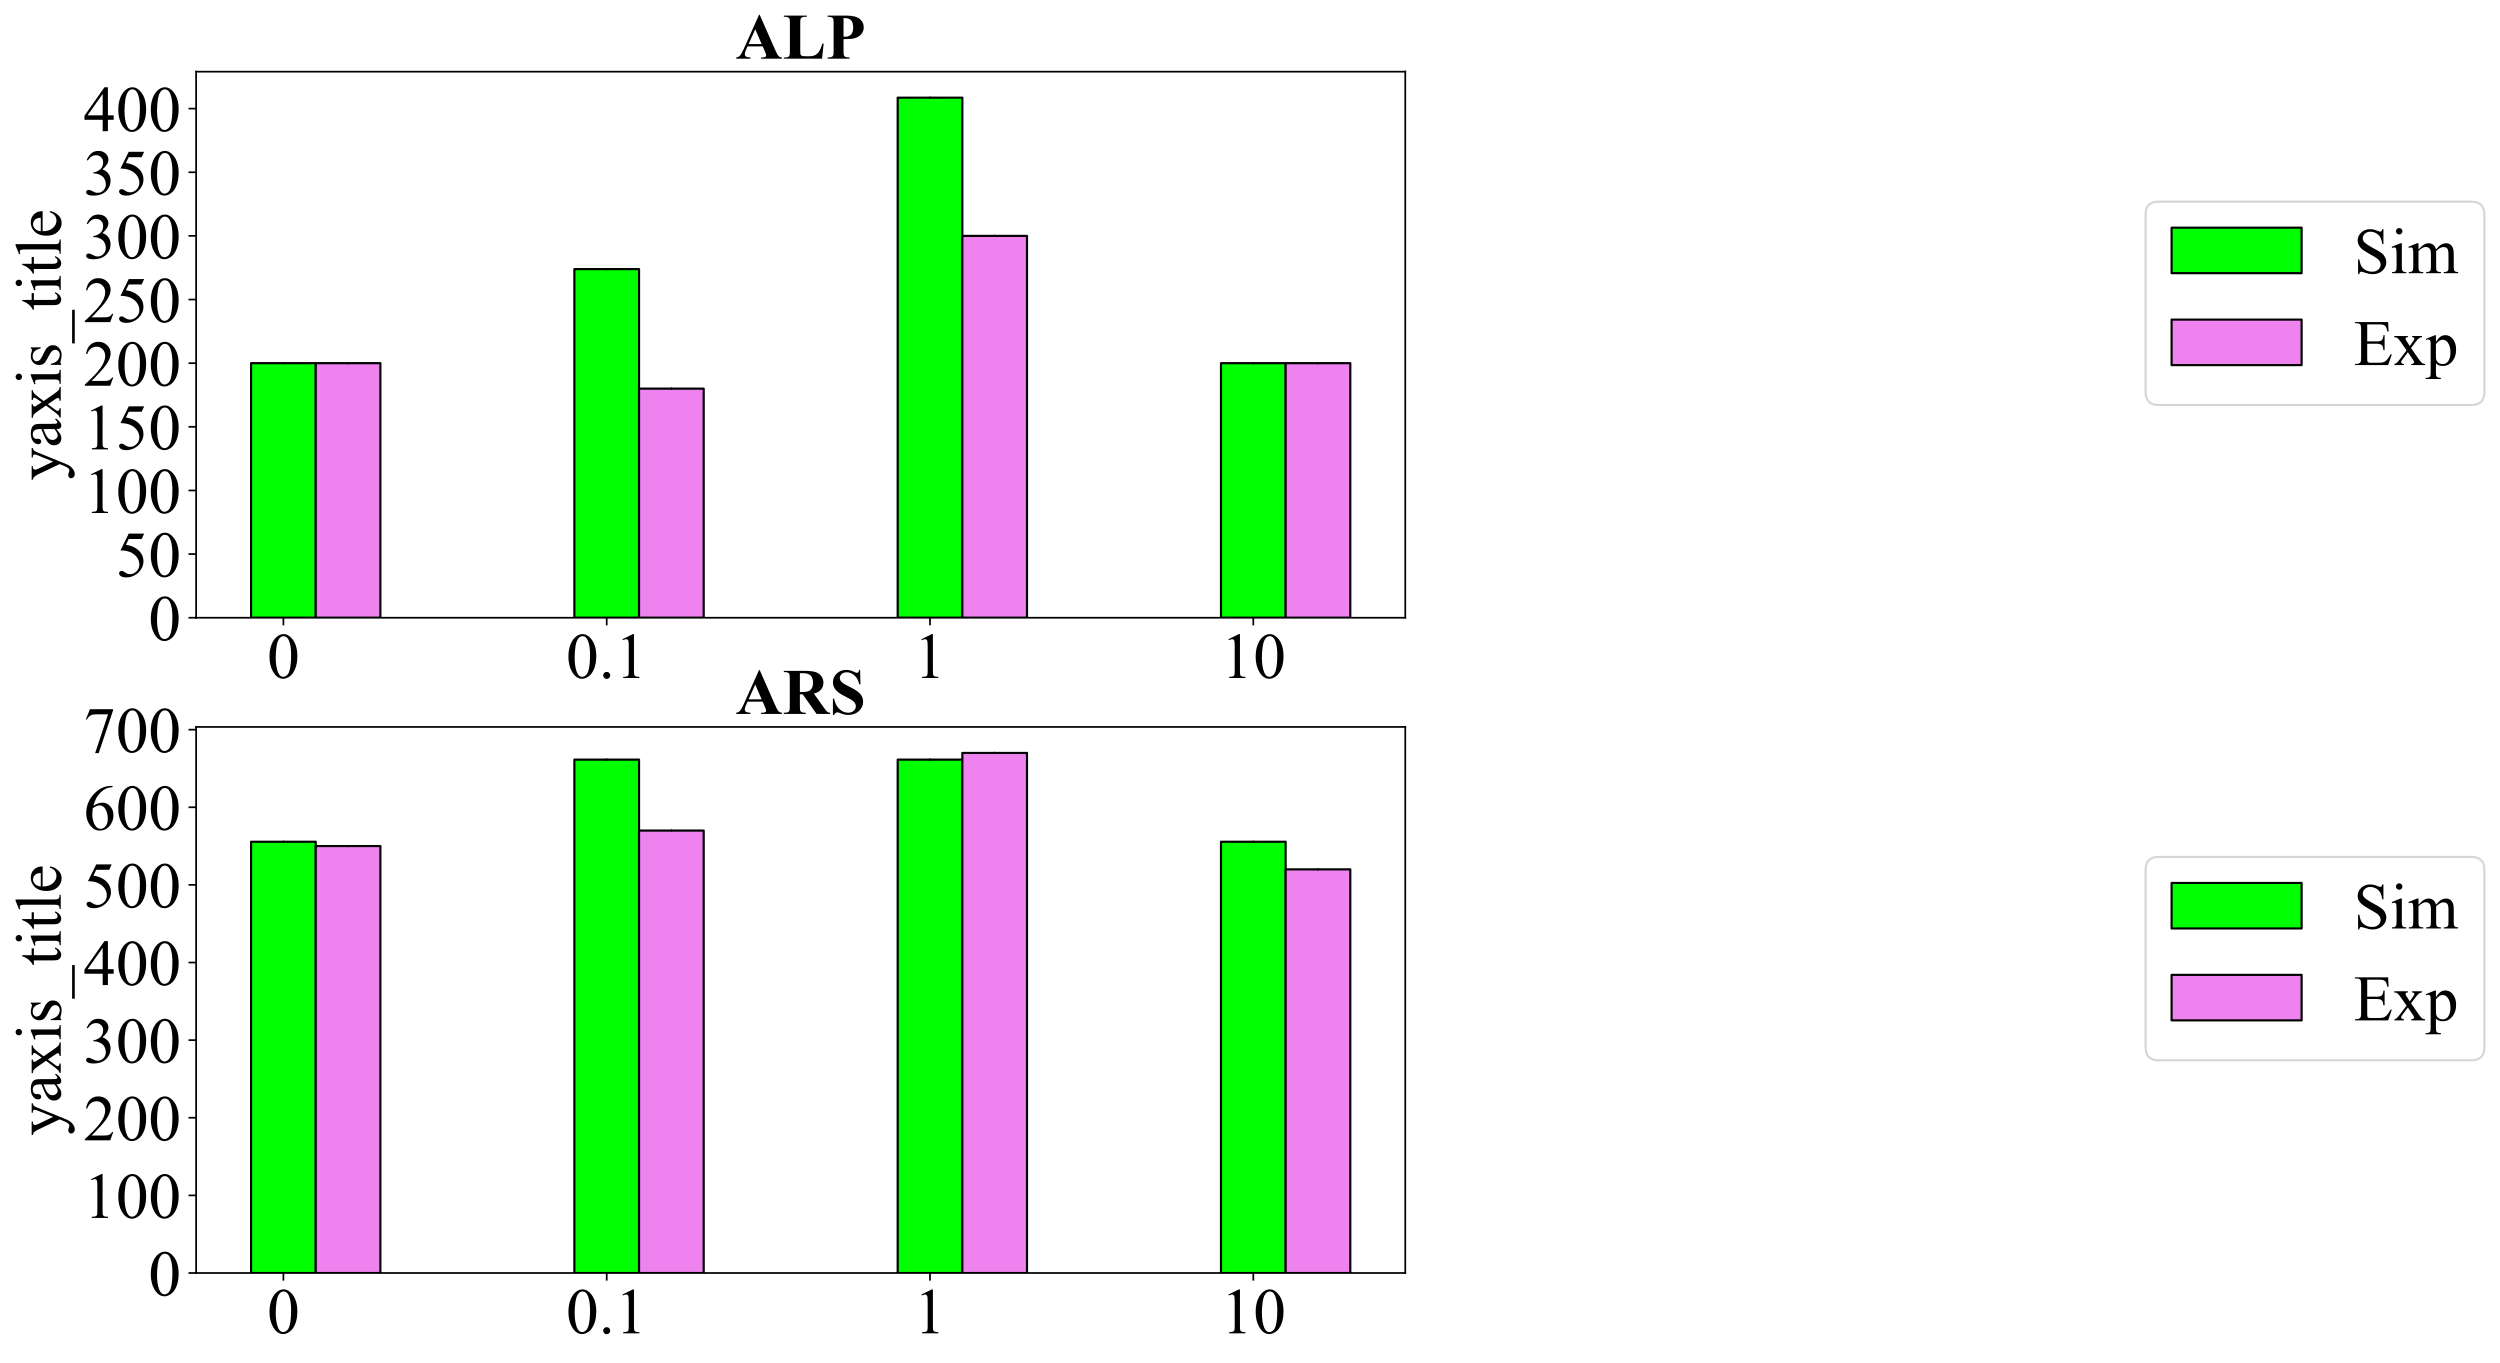 <?xml version="1.0" encoding="utf-8" standalone="no"?>
<!DOCTYPE svg PUBLIC "-//W3C//DTD SVG 1.1//EN"
  "http://www.w3.org/Graphics/SVG/1.1/DTD/svg11.dtd">
<!-- Created with matplotlib (http://matplotlib.org/) -->
<svg height="628.914pt" version="1.1" viewBox="0 0 1153.705 628.914" width="1153.705pt" xmlns="http://www.w3.org/2000/svg" xmlns:xlink="http://www.w3.org/1999/xlink">
 <defs>
  <style type="text/css">
*{stroke-linecap:butt;stroke-linejoin:round;}
  </style>
 </defs>
 <g id="figure_1">
  <g id="patch_1">
   <path d="M 0 628.914 
L 1153.705 628.914 
L 1153.705 0 
L 0 0 
z
" style="fill:#ffffff;"/>
  </g>
  <g id="axes_1">
   <g id="patch_2">
    <path d="M 90.505 285.066 
L 648.505 285.066 
L 648.505 33.066 
L 90.505 33.066 
z
" style="fill:#ffffff;"/>
   </g>
   <g id="patch_3">
    <path clip-path="url(#p8a6f1d16eb)" d="M 115.868 285.066 
L 145.708 285.066 
L 145.708 167.592 
L 115.868 167.592 
z
" style="fill:#00ff00;stroke:#000000;stroke-linejoin:miter;"/>
   </g>
   <g id="patch_4">
    <path clip-path="url(#p8a6f1d16eb)" d="M 265.066 285.066 
L 294.906 285.066 
L 294.906 124.19 
L 265.066 124.19 
z
" style="fill:#00ff00;stroke:#000000;stroke-linejoin:miter;"/>
   </g>
   <g id="patch_5">
    <path clip-path="url(#p8a6f1d16eb)" d="M 414.264 285.066 
L 444.104 285.066 
L 444.104 45.066 
L 414.264 45.066 
z
" style="fill:#00ff00;stroke:#000000;stroke-linejoin:miter;"/>
   </g>
   <g id="patch_6">
    <path clip-path="url(#p8a6f1d16eb)" d="M 563.462 285.066 
L 593.301 285.066 
L 593.301 167.592 
L 563.462 167.592 
z
" style="fill:#00ff00;stroke:#000000;stroke-linejoin:miter;"/>
   </g>
   <g id="patch_7">
    <path clip-path="url(#p8a6f1d16eb)" d="M 145.708 285.066 
L 175.547 285.066 
L 175.547 167.596 
L 145.708 167.596 
z
" style="fill:#ee82ee;stroke:#000000;stroke-linejoin:miter;"/>
   </g>
   <g id="patch_8">
    <path clip-path="url(#p8a6f1d16eb)" d="M 294.906 285.066 
L 324.745 285.066 
L 324.745 179.343 
L 294.906 179.343 
z
" style="fill:#ee82ee;stroke:#000000;stroke-linejoin:miter;"/>
   </g>
   <g id="patch_9">
    <path clip-path="url(#p8a6f1d16eb)" d="M 444.104 285.066 
L 473.943 285.066 
L 473.943 108.862 
L 444.104 108.862 
z
" style="fill:#ee82ee;stroke:#000000;stroke-linejoin:miter;"/>
   </g>
   <g id="patch_10">
    <path clip-path="url(#p8a6f1d16eb)" d="M 593.301 285.066 
L 623.141 285.066 
L 623.141 167.596 
L 593.301 167.596 
z
" style="fill:#ee82ee;stroke:#000000;stroke-linejoin:miter;"/>
   </g>
   <g id="matplotlib.axis_1">
    <g id="xtick_1">
     <g id="line2d_1">
      <defs>
       <path d="M 0 0 
L 0 3.5 
" id="mf0ede9052f" style="stroke:#000000;stroke-width:0.8;"/>
      </defs>
      <g>
       <use style="stroke:#000000;stroke-width:0.8;" x="130.788" xlink:href="#mf0ede9052f" y="285.066"/>
      </g>
     </g>
     <g id="text_1">
      <!-- 0 -->
      <defs>
       <path d="M 3.609 32.719 
Q 3.609 44.047 7.031 52.219 
Q 10.453 60.406 16.109 64.406 
Q 20.516 67.578 25.203 67.578 
Q 32.812 67.578 38.875 59.812 
Q 46.438 50.203 46.438 33.734 
Q 46.438 22.219 43.109 14.156 
Q 39.797 6.109 34.641 2.469 
Q 29.5 -1.172 24.703 -1.172 
Q 15.234 -1.172 8.938 10.016 
Q 3.609 19.438 3.609 32.719 
z
M 13.188 31.5 
Q 13.188 17.828 16.547 9.188 
Q 19.344 1.906 24.859 1.906 
Q 27.484 1.906 30.312 4.266 
Q 33.156 6.641 34.625 12.203 
Q 36.859 20.609 36.859 35.891 
Q 36.859 47.219 34.516 54.781 
Q 32.766 60.406 29.984 62.75 
Q 27.984 64.359 25.141 64.359 
Q 21.828 64.359 19.234 61.375 
Q 15.719 57.328 14.453 48.625 
Q 13.188 39.938 13.188 31.5 
z
" id="TimesNewRomanPSMT-30"/>
      </defs>
      <g transform="translate(123.288 312.897)scale(0.3 -0.3)">
       <use xlink:href="#TimesNewRomanPSMT-30"/>
      </g>
     </g>
    </g>
    <g id="xtick_2">
     <g id="line2d_2">
      <g>
       <use style="stroke:#000000;stroke-width:0.8;" x="279.986" xlink:href="#mf0ede9052f" y="285.066"/>
      </g>
     </g>
     <g id="text_2">
      <!-- 0.1 -->
      <defs>
       <path d="M 12.5 9.469 
Q 14.797 9.469 16.359 7.875 
Q 17.922 6.297 17.922 4.047 
Q 17.922 1.812 16.328 0.219 
Q 14.75 -1.375 12.5 -1.375 
Q 10.25 -1.375 8.656 0.219 
Q 7.078 1.812 7.078 4.047 
Q 7.078 6.344 8.656 7.906 
Q 10.25 9.469 12.5 9.469 
z
" id="TimesNewRomanPSMT-2e"/>
       <path d="M 11.719 59.719 
L 27.828 67.578 
L 29.438 67.578 
L 29.438 11.672 
Q 29.438 6.109 29.906 4.734 
Q 30.375 3.375 31.828 2.641 
Q 33.297 1.906 37.797 1.812 
L 37.797 0 
L 12.891 0 
L 12.891 1.812 
Q 17.578 1.906 18.938 2.609 
Q 20.312 3.328 20.844 4.516 
Q 21.391 5.719 21.391 11.672 
L 21.391 47.406 
Q 21.391 54.641 20.906 56.688 
Q 20.562 58.25 19.656 58.984 
Q 18.75 59.719 17.484 59.719 
Q 15.672 59.719 12.453 58.203 
z
" id="TimesNewRomanPSMT-31"/>
      </defs>
      <g transform="translate(261.236 312.897)scale(0.3 -0.3)">
       <use xlink:href="#TimesNewRomanPSMT-30"/>
       <use x="50" xlink:href="#TimesNewRomanPSMT-2e"/>
       <use x="75" xlink:href="#TimesNewRomanPSMT-31"/>
      </g>
     </g>
    </g>
    <g id="xtick_3">
     <g id="line2d_3">
      <g>
       <use style="stroke:#000000;stroke-width:0.8;" x="429.184" xlink:href="#mf0ede9052f" y="285.066"/>
      </g>
     </g>
     <g id="text_3">
      <!-- 1 -->
      <g transform="translate(421.684 312.897)scale(0.3 -0.3)">
       <use xlink:href="#TimesNewRomanPSMT-31"/>
      </g>
     </g>
    </g>
    <g id="xtick_4">
     <g id="line2d_4">
      <g>
       <use style="stroke:#000000;stroke-width:0.8;" x="578.382" xlink:href="#mf0ede9052f" y="285.066"/>
      </g>
     </g>
     <g id="text_4">
      <!-- 10 -->
      <g transform="translate(563.382 312.897)scale(0.3 -0.3)">
       <use xlink:href="#TimesNewRomanPSMT-31"/>
       <use x="50" xlink:href="#TimesNewRomanPSMT-30"/>
      </g>
     </g>
    </g>
   </g>
   <g id="matplotlib.axis_2">
    <g id="ytick_1">
     <g id="line2d_5">
      <defs>
       <path d="M 0 0 
L -3.5 0 
" id="m9f7b03e351" style="stroke:#000000;stroke-width:0.8;"/>
      </defs>
      <g>
       <use style="stroke:#000000;stroke-width:0.8;" x="90.505" xlink:href="#m9f7b03e351" y="285.066"/>
      </g>
     </g>
     <g id="text_5">
      <!-- 0 -->
      <g transform="translate(68.505 295.481)scale(0.3 -0.3)">
       <use xlink:href="#TimesNewRomanPSMT-30"/>
      </g>
     </g>
    </g>
    <g id="ytick_2">
     <g id="line2d_6">
      <g>
       <use style="stroke:#000000;stroke-width:0.8;" x="90.505" xlink:href="#m9f7b03e351" y="255.698"/>
      </g>
     </g>
     <g id="text_6">
      <!-- 50 -->
      <defs>
       <path d="M 43.406 66.219 
L 39.594 57.906 
L 19.672 57.906 
L 15.328 49.031 
Q 28.266 47.125 35.844 39.406 
Q 42.328 32.766 42.328 23.781 
Q 42.328 18.562 40.203 14.109 
Q 38.094 9.672 34.859 6.547 
Q 31.641 3.422 27.688 1.516 
Q 22.078 -1.172 16.156 -1.172 
Q 10.203 -1.172 7.484 0.844 
Q 4.781 2.875 4.781 5.328 
Q 4.781 6.688 5.906 7.734 
Q 7.031 8.797 8.734 8.797 
Q 10.016 8.797 10.969 8.406 
Q 11.922 8.016 14.203 6.391 
Q 17.875 3.859 21.625 3.859 
Q 27.344 3.859 31.656 8.172 
Q 35.984 12.5 35.984 18.703 
Q 35.984 24.703 32.125 29.906 
Q 28.266 35.109 21.484 37.938 
Q 16.156 40.141 6.984 40.484 
L 19.672 66.219 
z
" id="TimesNewRomanPSMT-35"/>
      </defs>
      <g transform="translate(53.505 266.114)scale(0.3 -0.3)">
       <use xlink:href="#TimesNewRomanPSMT-35"/>
       <use x="50" xlink:href="#TimesNewRomanPSMT-30"/>
      </g>
     </g>
    </g>
    <g id="ytick_3">
     <g id="line2d_7">
      <g>
       <use style="stroke:#000000;stroke-width:0.8;" x="90.505" xlink:href="#m9f7b03e351" y="226.331"/>
      </g>
     </g>
     <g id="text_7">
      <!-- 100 -->
      <g transform="translate(38.505 236.747)scale(0.3 -0.3)">
       <use xlink:href="#TimesNewRomanPSMT-31"/>
       <use x="50" xlink:href="#TimesNewRomanPSMT-30"/>
       <use x="100" xlink:href="#TimesNewRomanPSMT-30"/>
      </g>
     </g>
    </g>
    <g id="ytick_4">
     <g id="line2d_8">
      <g>
       <use style="stroke:#000000;stroke-width:0.8;" x="90.505" xlink:href="#m9f7b03e351" y="196.964"/>
      </g>
     </g>
     <g id="text_8">
      <!-- 150 -->
      <g transform="translate(38.505 207.379)scale(0.3 -0.3)">
       <use xlink:href="#TimesNewRomanPSMT-31"/>
       <use x="50" xlink:href="#TimesNewRomanPSMT-35"/>
       <use x="100" xlink:href="#TimesNewRomanPSMT-30"/>
      </g>
     </g>
    </g>
    <g id="ytick_5">
     <g id="line2d_9">
      <g>
       <use style="stroke:#000000;stroke-width:0.8;" x="90.505" xlink:href="#m9f7b03e351" y="167.596"/>
      </g>
     </g>
     <g id="text_9">
      <!-- 200 -->
      <defs>
       <path d="M 45.844 12.75 
L 41.219 0 
L 2.156 0 
L 2.156 1.812 
Q 19.391 17.531 26.422 27.484 
Q 33.453 37.453 33.453 45.703 
Q 33.453 52 29.594 56.047 
Q 25.734 60.109 20.359 60.109 
Q 15.484 60.109 11.594 57.25 
Q 7.719 54.391 5.859 48.875 
L 4.047 48.875 
Q 5.281 57.906 10.328 62.734 
Q 15.375 67.578 22.953 67.578 
Q 31 67.578 36.391 62.406 
Q 41.797 57.234 41.797 50.203 
Q 41.797 45.172 39.453 40.141 
Q 35.844 32.234 27.734 23.391 
Q 15.578 10.109 12.547 7.375 
L 29.828 7.375 
Q 35.109 7.375 37.234 7.766 
Q 39.359 8.156 41.062 9.344 
Q 42.781 10.547 44.047 12.75 
z
" id="TimesNewRomanPSMT-32"/>
      </defs>
      <g transform="translate(38.505 178.012)scale(0.3 -0.3)">
       <use xlink:href="#TimesNewRomanPSMT-32"/>
       <use x="50" xlink:href="#TimesNewRomanPSMT-30"/>
       <use x="100" xlink:href="#TimesNewRomanPSMT-30"/>
      </g>
     </g>
    </g>
    <g id="ytick_6">
     <g id="line2d_10">
      <g>
       <use style="stroke:#000000;stroke-width:0.8;" x="90.505" xlink:href="#m9f7b03e351" y="138.229"/>
      </g>
     </g>
     <g id="text_10">
      <!-- 250 -->
      <g transform="translate(38.505 148.645)scale(0.3 -0.3)">
       <use xlink:href="#TimesNewRomanPSMT-32"/>
       <use x="50" xlink:href="#TimesNewRomanPSMT-35"/>
       <use x="100" xlink:href="#TimesNewRomanPSMT-30"/>
      </g>
     </g>
    </g>
    <g id="ytick_7">
     <g id="line2d_11">
      <g>
       <use style="stroke:#000000;stroke-width:0.8;" x="90.505" xlink:href="#m9f7b03e351" y="108.862"/>
      </g>
     </g>
     <g id="text_11">
      <!-- 300 -->
      <defs>
       <path d="M 5.078 53.609 
Q 7.906 60.297 12.219 63.938 
Q 16.547 67.578 23 67.578 
Q 30.953 67.578 35.203 62.406 
Q 38.422 58.547 38.422 54.156 
Q 38.422 46.922 29.344 39.203 
Q 35.453 36.812 38.578 32.375 
Q 41.703 27.938 41.703 21.922 
Q 41.703 13.328 36.234 7.031 
Q 29.109 -1.172 15.578 -1.172 
Q 8.891 -1.172 6.469 0.484 
Q 4.047 2.156 4.047 4.047 
Q 4.047 5.469 5.188 6.547 
Q 6.344 7.625 7.953 7.625 
Q 9.188 7.625 10.453 7.234 
Q 11.281 6.984 14.203 5.438 
Q 17.141 3.906 18.266 3.609 
Q 20.062 3.078 22.125 3.078 
Q 27.094 3.078 30.781 6.938 
Q 34.469 10.797 34.469 16.062 
Q 34.469 19.922 32.766 23.578 
Q 31.5 26.312 29.984 27.734 
Q 27.875 29.688 24.219 31.266 
Q 20.562 32.859 16.75 32.859 
L 15.188 32.859 
L 15.188 34.328 
Q 19.047 34.812 22.922 37.109 
Q 26.812 39.406 28.562 42.625 
Q 30.328 45.844 30.328 49.703 
Q 30.328 54.734 27.172 57.828 
Q 24.031 60.938 19.344 60.938 
Q 11.766 60.938 6.688 52.828 
z
" id="TimesNewRomanPSMT-33"/>
      </defs>
      <g transform="translate(38.505 119.277)scale(0.3 -0.3)">
       <use xlink:href="#TimesNewRomanPSMT-33"/>
       <use x="50" xlink:href="#TimesNewRomanPSMT-30"/>
       <use x="100" xlink:href="#TimesNewRomanPSMT-30"/>
      </g>
     </g>
    </g>
    <g id="ytick_8">
     <g id="line2d_12">
      <g>
       <use style="stroke:#000000;stroke-width:0.8;" x="90.505" xlink:href="#m9f7b03e351" y="79.494"/>
      </g>
     </g>
     <g id="text_12">
      <!-- 350 -->
      <g transform="translate(38.505 89.91)scale(0.3 -0.3)">
       <use xlink:href="#TimesNewRomanPSMT-33"/>
       <use x="50" xlink:href="#TimesNewRomanPSMT-35"/>
       <use x="100" xlink:href="#TimesNewRomanPSMT-30"/>
      </g>
     </g>
    </g>
    <g id="ytick_9">
     <g id="line2d_13">
      <g>
       <use style="stroke:#000000;stroke-width:0.8;" x="90.505" xlink:href="#m9f7b03e351" y="50.127"/>
      </g>
     </g>
     <g id="text_13">
      <!-- 400 -->
      <defs>
       <path d="M 46.531 24.422 
L 46.531 17.484 
L 37.641 17.484 
L 37.641 0 
L 29.594 0 
L 29.594 17.484 
L 1.562 17.484 
L 1.562 23.734 
L 32.281 67.578 
L 37.641 67.578 
L 37.641 24.422 
z
M 29.594 24.422 
L 29.594 57.281 
L 6.344 24.422 
z
" id="TimesNewRomanPSMT-34"/>
      </defs>
      <g transform="translate(38.505 60.543)scale(0.3 -0.3)">
       <use xlink:href="#TimesNewRomanPSMT-34"/>
       <use x="50" xlink:href="#TimesNewRomanPSMT-30"/>
       <use x="100" xlink:href="#TimesNewRomanPSMT-30"/>
      </g>
     </g>
    </g>
    <g id="text_14">
     <!-- yaxis_title -->
     <defs>
      <path d="M 0.594 44.734 
L 21.438 44.734 
L 21.438 42.922 
L 20.406 42.922 
Q 18.219 42.922 17.109 41.969 
Q 16.016 41.016 16.016 39.594 
Q 16.016 37.703 17.625 34.328 
L 28.516 11.766 
L 38.531 36.469 
Q 39.359 38.484 39.359 40.438 
Q 39.359 41.312 39.016 41.75 
Q 38.625 42.281 37.797 42.594 
Q 36.969 42.922 34.859 42.922 
L 34.859 44.734 
L 49.422 44.734 
L 49.422 42.922 
Q 47.609 42.719 46.625 42.125 
Q 45.656 41.547 44.484 39.938 
Q 44.047 39.266 42.828 36.188 
L 24.609 -8.453 
Q 21.969 -14.938 17.688 -18.25 
Q 13.422 -21.578 9.469 -21.578 
Q 6.594 -21.578 4.734 -19.922 
Q 2.875 -18.266 2.875 -16.109 
Q 2.875 -14.062 4.219 -12.812 
Q 5.562 -11.578 7.906 -11.578 
Q 9.516 -11.578 12.312 -12.641 
Q 14.266 -13.375 14.75 -13.375 
Q 16.219 -13.375 17.938 -11.859 
Q 19.672 -10.359 21.438 -6 
L 24.609 1.766 
L 8.547 35.5 
Q 7.812 37.016 6.203 39.266 
Q 4.984 40.969 4.203 41.547 
Q 3.078 42.328 0.594 42.922 
z
" id="TimesNewRomanPSMT-79"/>
      <path d="M 28.469 6.453 
Q 21.578 1.125 19.828 0.297 
Q 17.188 -0.922 14.203 -0.922 
Q 9.578 -0.922 6.562 2.25 
Q 3.562 5.422 3.562 10.594 
Q 3.562 13.875 5.031 16.266 
Q 7.031 19.578 11.984 22.5 
Q 16.938 25.438 28.469 29.641 
L 28.469 31.391 
Q 28.469 38.094 26.344 40.578 
Q 24.219 43.062 20.172 43.062 
Q 17.094 43.062 15.281 41.406 
Q 13.422 39.75 13.422 37.594 
L 13.531 34.766 
Q 13.531 32.516 12.375 31.297 
Q 11.234 30.078 9.375 30.078 
Q 7.562 30.078 6.422 31.344 
Q 5.281 32.625 5.281 34.812 
Q 5.281 39.016 9.578 42.531 
Q 13.875 46.047 21.625 46.047 
Q 27.594 46.047 31.391 44.047 
Q 34.281 42.531 35.641 39.312 
Q 36.531 37.203 36.531 30.719 
L 36.531 15.531 
Q 36.531 9.125 36.766 7.688 
Q 37.016 6.25 37.578 5.766 
Q 38.141 5.281 38.875 5.281 
Q 39.656 5.281 40.234 5.609 
Q 41.266 6.25 44.188 9.188 
L 44.188 6.453 
Q 38.719 -0.875 33.734 -0.875 
Q 31.344 -0.875 29.922 0.781 
Q 28.516 2.438 28.469 6.453 
z
M 28.469 9.625 
L 28.469 26.656 
Q 21.094 23.734 18.953 22.516 
Q 15.094 20.359 13.422 18.016 
Q 11.766 15.672 11.766 12.891 
Q 11.766 9.375 13.859 7.047 
Q 15.969 4.734 18.703 4.734 
Q 22.406 4.734 28.469 9.625 
z
" id="TimesNewRomanPSMT-61"/>
      <path d="M 1.312 44.734 
L 22.359 44.734 
L 22.359 42.922 
Q 20.359 42.922 19.547 42.234 
Q 18.75 41.547 18.75 40.438 
Q 18.75 39.266 20.453 36.812 
Q 21 36.031 22.078 34.375 
L 25.25 29.297 
L 28.906 34.375 
Q 32.422 39.203 32.422 40.484 
Q 32.422 41.5 31.594 42.203 
Q 30.766 42.922 28.906 42.922 
L 28.906 44.734 
L 44.047 44.734 
L 44.047 42.922 
Q 41.656 42.781 39.891 41.609 
Q 37.5 39.938 33.344 34.375 
L 27.25 26.219 
L 38.375 10.203 
Q 42.484 4.297 44.234 3.094 
Q 46 1.906 48.781 1.766 
L 48.781 0 
L 27.688 0 
L 27.688 1.766 
Q 29.891 1.766 31.109 2.734 
Q 32.031 3.422 32.031 4.547 
Q 32.031 5.672 28.906 10.203 
L 22.359 19.781 
L 15.188 10.203 
Q 11.859 5.766 11.859 4.938 
Q 11.859 3.766 12.953 2.812 
Q 14.062 1.859 16.266 1.766 
L 16.266 0 
L 1.656 0 
L 1.656 1.766 
Q 3.422 2 4.734 2.984 
Q 6.594 4.391 10.984 10.203 
L 20.359 22.656 
L 11.859 34.969 
Q 8.25 40.234 6.266 41.578 
Q 4.297 42.922 1.312 42.922 
z
" id="TimesNewRomanPSMT-78"/>
      <path d="M 14.5 69.438 
Q 16.547 69.438 17.984 67.984 
Q 19.438 66.547 19.438 64.5 
Q 19.438 62.453 17.984 60.984 
Q 16.547 59.516 14.5 59.516 
Q 12.453 59.516 10.984 60.984 
Q 9.516 62.453 9.516 64.5 
Q 9.516 66.547 10.953 67.984 
Q 12.406 69.438 14.5 69.438 
z
M 18.562 46.047 
L 18.562 10.109 
Q 18.562 5.906 19.172 4.516 
Q 19.781 3.125 20.969 2.438 
Q 22.172 1.766 25.344 1.766 
L 25.344 0 
L 3.609 0 
L 3.609 1.766 
Q 6.891 1.766 8 2.391 
Q 9.125 3.031 9.781 4.484 
Q 10.453 5.953 10.453 10.109 
L 10.453 27.344 
Q 10.453 34.625 10.016 36.766 
Q 9.672 38.328 8.938 38.938 
Q 8.203 39.547 6.938 39.547 
Q 5.562 39.547 3.609 38.812 
L 2.938 40.578 
L 16.406 46.047 
z
" id="TimesNewRomanPSMT-69"/>
      <path d="M 32.031 46.047 
L 32.031 30.812 
L 30.422 30.812 
Q 28.562 37.984 25.656 40.578 
Q 22.75 43.172 18.266 43.172 
Q 14.844 43.172 12.734 41.359 
Q 10.641 39.547 10.641 37.359 
Q 10.641 34.625 12.203 32.672 
Q 13.719 30.672 18.359 28.422 
L 25.484 24.953 
Q 35.406 20.125 35.406 12.203 
Q 35.406 6.109 30.781 2.359 
Q 26.172 -1.375 20.453 -1.375 
Q 16.359 -1.375 11.078 0.094 
Q 9.469 0.594 8.453 0.594 
Q 7.328 0.594 6.688 -0.688 
L 5.078 -0.688 
L 5.078 15.281 
L 6.688 15.281 
Q 8.062 8.453 11.906 4.984 
Q 15.766 1.516 20.562 1.516 
Q 23.922 1.516 26.047 3.484 
Q 28.172 5.469 28.172 8.25 
Q 28.172 11.625 25.797 13.922 
Q 23.438 16.219 16.359 19.734 
Q 9.281 23.25 7.078 26.078 
Q 4.891 28.859 4.891 33.109 
Q 4.891 38.625 8.672 42.328 
Q 12.453 46.047 18.453 46.047 
Q 21.094 46.047 24.859 44.922 
Q 27.344 44.188 28.172 44.188 
Q 28.953 44.188 29.391 44.531 
Q 29.828 44.875 30.422 46.047 
z
" id="TimesNewRomanPSMT-73"/>
      <path d="M 50.875 -21.578 
L -0.828 -21.578 
L -0.828 -17.484 
L 50.875 -17.484 
z
" id="TimesNewRomanPSMT-5f"/>
      <path d="M 16.109 59.422 
L 16.109 44.734 
L 26.562 44.734 
L 26.562 41.312 
L 16.109 41.312 
L 16.109 12.312 
Q 16.109 7.953 17.359 6.438 
Q 18.609 4.938 20.562 4.938 
Q 22.172 4.938 23.688 5.938 
Q 25.203 6.938 26.031 8.891 
L 27.938 8.891 
Q 26.219 4.109 23.094 1.688 
Q 19.969 -0.734 16.656 -0.734 
Q 14.406 -0.734 12.25 0.516 
Q 10.109 1.766 9.078 4.078 
Q 8.062 6.391 8.062 11.234 
L 8.062 41.312 
L 0.984 41.312 
L 0.984 42.922 
Q 3.656 44 6.469 46.562 
Q 9.281 49.125 11.469 52.641 
Q 12.594 54.5 14.594 59.422 
z
" id="TimesNewRomanPSMT-74"/>
      <path d="M 18.5 69.438 
L 18.5 10.109 
Q 18.5 5.906 19.109 4.531 
Q 19.734 3.172 21 2.469 
Q 22.266 1.766 25.734 1.766 
L 25.734 0 
L 3.812 0 
L 3.812 1.766 
Q 6.891 1.766 8 2.391 
Q 9.125 3.031 9.766 4.484 
Q 10.406 5.953 10.406 10.109 
L 10.406 50.734 
Q 10.406 58.297 10.062 60.031 
Q 9.719 61.766 8.953 62.391 
Q 8.203 63.031 7.031 63.031 
Q 5.766 63.031 3.812 62.25 
L 2.984 63.969 
L 16.312 69.438 
z
" id="TimesNewRomanPSMT-6c"/>
      <path d="M 10.641 27.875 
Q 10.594 17.922 15.484 12.25 
Q 20.359 6.594 26.953 6.594 
Q 31.344 6.594 34.594 9 
Q 37.844 11.422 40.047 17.281 
L 41.547 16.312 
Q 40.531 9.625 35.594 4.125 
Q 30.672 -1.375 23.25 -1.375 
Q 15.188 -1.375 9.453 4.906 
Q 3.719 11.188 3.719 21.781 
Q 3.719 33.25 9.594 39.672 
Q 15.484 46.094 24.359 46.094 
Q 31.891 46.094 36.719 41.141 
Q 41.547 36.188 41.547 27.875 
z
M 10.641 30.719 
L 31.344 30.719 
Q 31.109 35.016 30.328 36.766 
Q 29.109 39.5 26.688 41.062 
Q 24.266 42.625 21.625 42.625 
Q 17.578 42.625 14.375 39.469 
Q 11.188 36.328 10.641 30.719 
z
" id="TimesNewRomanPSMT-65"/>
     </defs>
     <g transform="translate(28.031 221.557)rotate(-90)scale(0.3 -0.3)">
      <use xlink:href="#TimesNewRomanPSMT-79"/>
      <use x="50" xlink:href="#TimesNewRomanPSMT-61"/>
      <use x="94.385" xlink:href="#TimesNewRomanPSMT-78"/>
      <use x="144.385" xlink:href="#TimesNewRomanPSMT-69"/>
      <use x="172.168" xlink:href="#TimesNewRomanPSMT-73"/>
      <use x="211.084" xlink:href="#TimesNewRomanPSMT-5f"/>
      <use x="261.084" xlink:href="#TimesNewRomanPSMT-74"/>
      <use x="288.867" xlink:href="#TimesNewRomanPSMT-69"/>
      <use x="316.65" xlink:href="#TimesNewRomanPSMT-74"/>
      <use x="344.434" xlink:href="#TimesNewRomanPSMT-6c"/>
      <use x="372.217" xlink:href="#TimesNewRomanPSMT-65"/>
     </g>
    </g>
   </g>
   <g id="LineCollection_1">
    <path clip-path="url(#p8a6f1d16eb)" d="M 130.788 167.592 
L 130.788 167.592 
" style="fill:none;stroke:#000000;stroke-width:1.5;"/>
    <path clip-path="url(#p8a6f1d16eb)" d="M 279.986 124.19 
L 279.986 124.19 
" style="fill:none;stroke:#000000;stroke-width:1.5;"/>
    <path clip-path="url(#p8a6f1d16eb)" d="M 429.184 45.066 
L 429.184 45.066 
" style="fill:none;stroke:#000000;stroke-width:1.5;"/>
    <path clip-path="url(#p8a6f1d16eb)" d="M 578.382 167.592 
L 578.382 167.592 
" style="fill:none;stroke:#000000;stroke-width:1.5;"/>
   </g>
   <g id="LineCollection_2">
    <path clip-path="url(#p8a6f1d16eb)" d="M 160.628 167.596 
L 160.628 167.596 
" style="fill:none;stroke:#000000;stroke-width:1.5;"/>
    <path clip-path="url(#p8a6f1d16eb)" d="M 309.826 179.343 
L 309.826 179.343 
" style="fill:none;stroke:#000000;stroke-width:1.5;"/>
    <path clip-path="url(#p8a6f1d16eb)" d="M 459.023 108.862 
L 459.023 108.862 
" style="fill:none;stroke:#000000;stroke-width:1.5;"/>
    <path clip-path="url(#p8a6f1d16eb)" d="M 608.221 167.596 
L 608.221 167.596 
" style="fill:none;stroke:#000000;stroke-width:1.5;"/>
   </g>
   <g id="line2d_14">
    <defs>
     <path d="M 0.2 0 
L -0.2 -0 
" id="m1132e0cd86" style="stroke:#000000;"/>
    </defs>
    <g clip-path="url(#p8a6f1d16eb)">
     <use style="stroke:#000000;" x="130.788" xlink:href="#m1132e0cd86" y="167.592"/>
     <use style="stroke:#000000;" x="279.986" xlink:href="#m1132e0cd86" y="124.19"/>
     <use style="stroke:#000000;" x="429.184" xlink:href="#m1132e0cd86" y="45.066"/>
     <use style="stroke:#000000;" x="578.382" xlink:href="#m1132e0cd86" y="167.592"/>
    </g>
   </g>
   <g id="line2d_15">
    <g clip-path="url(#p8a6f1d16eb)">
     <use style="stroke:#000000;" x="130.788" xlink:href="#m1132e0cd86" y="167.592"/>
     <use style="stroke:#000000;" x="279.986" xlink:href="#m1132e0cd86" y="124.19"/>
     <use style="stroke:#000000;" x="429.184" xlink:href="#m1132e0cd86" y="45.066"/>
     <use style="stroke:#000000;" x="578.382" xlink:href="#m1132e0cd86" y="167.592"/>
    </g>
   </g>
   <g id="line2d_16">
    <g clip-path="url(#p8a6f1d16eb)">
     <use style="stroke:#000000;" x="160.628" xlink:href="#m1132e0cd86" y="167.596"/>
     <use style="stroke:#000000;" x="309.826" xlink:href="#m1132e0cd86" y="179.343"/>
     <use style="stroke:#000000;" x="459.023" xlink:href="#m1132e0cd86" y="108.862"/>
     <use style="stroke:#000000;" x="608.221" xlink:href="#m1132e0cd86" y="167.596"/>
    </g>
   </g>
   <g id="line2d_17">
    <g clip-path="url(#p8a6f1d16eb)">
     <use style="stroke:#000000;" x="160.628" xlink:href="#m1132e0cd86" y="167.596"/>
     <use style="stroke:#000000;" x="309.826" xlink:href="#m1132e0cd86" y="179.343"/>
     <use style="stroke:#000000;" x="459.023" xlink:href="#m1132e0cd86" y="108.862"/>
     <use style="stroke:#000000;" x="608.221" xlink:href="#m1132e0cd86" y="167.596"/>
    </g>
   </g>
   <g id="patch_11">
    <path d="M 90.505 285.066 
L 90.505 33.066 
" style="fill:none;stroke:#000000;stroke-linecap:square;stroke-linejoin:miter;stroke-width:0.8;"/>
   </g>
   <g id="patch_12">
    <path d="M 648.505 285.066 
L 648.505 33.066 
" style="fill:none;stroke:#000000;stroke-linecap:square;stroke-linejoin:miter;stroke-width:0.8;"/>
   </g>
   <g id="patch_13">
    <path d="M 90.505 285.066 
L 648.505 285.066 
" style="fill:none;stroke:#000000;stroke-linecap:square;stroke-linejoin:miter;stroke-width:0.8;"/>
   </g>
   <g id="patch_14">
    <path d="M 90.505 33.066 
L 648.505 33.066 
" style="fill:none;stroke:#000000;stroke-linecap:square;stroke-linejoin:miter;stroke-width:0.8;"/>
   </g>
   <g id="text_15">
    <!-- ALP -->
    <defs>
     <path d="M 41.609 18.844 
L 18.219 18.844 
L 15.438 12.406 
Q 14.062 9.188 14.062 7.078 
Q 14.062 4.297 16.312 2.984 
Q 17.625 2.203 22.797 1.812 
L 22.797 0 
L 0.781 0 
L 0.781 1.812 
Q 4.344 2.344 6.641 4.75 
Q 8.938 7.172 12.312 14.75 
L 35.984 67.578 
L 36.922 67.578 
L 60.797 13.281 
Q 64.203 5.562 66.406 3.562 
Q 68.062 2.047 71.094 1.812 
L 71.094 0 
L 39.062 0 
L 39.062 1.812 
L 40.375 1.812 
Q 44.234 1.812 45.797 2.875 
Q 46.875 3.656 46.875 5.125 
Q 46.875 6 46.578 6.938 
Q 46.484 7.375 45.125 10.594 
z
M 39.938 22.469 
L 30.078 45.266 
L 19.922 22.469 
z
" id="TimesNewRomanPS-BoldMT-41"/>
     <path d="M 63.141 23.25 
L 60.641 0 
L 1.859 0 
L 1.859 1.812 
L 4.047 1.812 
Q 6.938 1.812 8.688 2.828 
Q 9.969 3.516 10.641 5.172 
Q 11.188 6.344 11.188 11.328 
L 11.188 54.891 
Q 11.188 59.969 10.641 61.234 
Q 10.109 62.5 8.469 63.453 
Q 6.844 64.406 4.047 64.406 
L 1.859 64.406 
L 1.859 66.219 
L 37.156 66.219 
L 37.156 64.406 
L 34.281 64.406 
Q 31.391 64.406 29.641 63.375 
Q 28.375 62.703 27.641 61.031 
Q 27.094 59.859 27.094 54.891 
L 27.094 12.703 
Q 27.094 7.625 27.672 6.219 
Q 28.266 4.828 29.984 4.156 
Q 31.203 3.719 35.891 3.719 
L 41.406 3.719 
Q 46.688 3.719 50.203 5.562 
Q 53.719 7.422 56.281 11.422 
Q 58.844 15.438 61.141 23.25 
z
" id="TimesNewRomanPS-BoldMT-4c"/>
     <path d="M 27 29.984 
L 27 11.625 
Q 27 6.25 27.656 4.859 
Q 28.328 3.469 30 2.641 
Q 31.688 1.812 36.188 1.812 
L 36.188 0 
L 2.547 0 
L 2.547 1.812 
Q 7.125 1.812 8.766 2.656 
Q 10.406 3.516 11.062 4.875 
Q 11.719 6.25 11.719 11.625 
L 11.719 54.594 
Q 11.719 59.969 11.062 61.359 
Q 10.406 62.75 8.734 63.578 
Q 7.078 64.406 2.547 64.406 
L 2.547 66.219 
L 31.391 66.219 
Q 45.656 66.219 51.859 61.141 
Q 58.062 56.062 58.062 48.438 
Q 58.062 42 54.047 37.406 
Q 50.047 32.812 43.016 31.156 
Q 38.281 29.984 27 29.984 
z
M 27 62.406 
L 27 33.797 
Q 28.609 33.688 29.438 33.688 
Q 35.406 33.688 38.625 37.219 
Q 41.844 40.766 41.844 48.188 
Q 41.844 55.562 38.625 58.984 
Q 35.406 62.406 29 62.406 
z
" id="TimesNewRomanPS-BoldMT-50"/>
    </defs>
    <g transform="translate(339.505 27.066)scale(0.3 -0.3)">
     <use xlink:href="#TimesNewRomanPS-BoldMT-41"/>
     <use x="72.217" xlink:href="#TimesNewRomanPS-BoldMT-4c"/>
     <use x="138.916" xlink:href="#TimesNewRomanPS-BoldMT-50"/>
    </g>
   </g>
   <g id="legend_1">
    <g id="patch_15">
     <path d="M 996.153 186.9 
L 1140.505 186.9 
Q 1146.505 186.9 1146.505 180.9 
L 1146.505 99.066 
Q 1146.505 93.066 1140.505 93.066 
L 996.153 93.066 
Q 990.153 93.066 990.153 99.066 
L 990.153 180.9 
Q 990.153 186.9 996.153 186.9 
z
" style="fill:#ffffff;opacity:0.8;stroke:#cccccc;stroke-linejoin:miter;"/>
    </g>
    <g id="patch_16">
     <path d="M 1002.153 126.066 
L 1062.153 126.066 
L 1062.153 105.066 
L 1002.153 105.066 
z
" style="fill:#00ff00;stroke:#000000;stroke-linejoin:miter;"/>
    </g>
    <g id="text_16">
     <!-- Sim -->
     <defs>
      <path d="M 45.844 67.719 
L 45.844 44.828 
L 44.047 44.828 
Q 43.172 51.422 40.891 55.328 
Q 38.625 59.234 34.422 61.516 
Q 30.219 63.812 25.734 63.812 
Q 20.656 63.812 17.328 60.719 
Q 14.016 57.625 14.016 53.656 
Q 14.016 50.641 16.109 48.141 
Q 19.141 44.484 30.516 38.375 
Q 39.797 33.406 43.188 30.734 
Q 46.578 28.078 48.406 24.453 
Q 50.25 20.844 50.25 16.891 
Q 50.25 9.375 44.406 3.922 
Q 38.578 -1.516 29.391 -1.516 
Q 26.516 -1.516 23.969 -1.078 
Q 22.469 -0.828 17.703 0.703 
Q 12.938 2.25 11.672 2.25 
Q 10.453 2.25 9.734 1.516 
Q 9.031 0.781 8.688 -1.516 
L 6.891 -1.516 
L 6.891 21.188 
L 8.688 21.188 
Q 9.969 14.062 12.109 10.516 
Q 14.266 6.984 18.672 4.641 
Q 23.094 2.297 28.375 2.297 
Q 34.469 2.297 38 5.516 
Q 41.547 8.734 41.547 13.141 
Q 41.547 15.578 40.203 18.062 
Q 38.875 20.562 36.031 22.703 
Q 34.125 24.172 25.625 28.922 
Q 17.141 33.688 13.547 36.516 
Q 9.969 39.359 8.109 42.766 
Q 6.25 46.188 6.25 50.297 
Q 6.25 57.422 11.719 62.562 
Q 17.188 67.719 25.641 67.719 
Q 30.906 67.719 36.812 65.141 
Q 39.547 63.922 40.672 63.922 
Q 41.938 63.922 42.75 64.672 
Q 43.562 65.438 44.047 67.719 
z
" id="TimesNewRomanPSMT-53"/>
      <path d="M 16.406 36.531 
Q 21.297 41.406 22.172 42.141 
Q 24.359 44 26.891 45.016 
Q 29.438 46.047 31.938 46.047 
Q 36.141 46.047 39.156 43.594 
Q 42.188 41.156 43.219 36.531 
Q 48.25 42.391 51.703 44.219 
Q 55.172 46.047 58.844 46.047 
Q 62.406 46.047 65.156 44.219 
Q 67.922 42.391 69.531 38.234 
Q 70.609 35.406 70.609 29.344 
L 70.609 10.109 
Q 70.609 5.906 71.234 4.344 
Q 71.734 3.266 73.047 2.516 
Q 74.359 1.766 77.344 1.766 
L 77.344 0 
L 55.281 0 
L 55.281 1.766 
L 56.203 1.766 
Q 59.078 1.766 60.688 2.875 
Q 61.812 3.656 62.312 5.375 
Q 62.5 6.203 62.5 10.109 
L 62.5 29.344 
Q 62.5 34.812 61.188 37.062 
Q 59.281 40.188 55.078 40.188 
Q 52.484 40.188 49.875 38.891 
Q 47.266 37.594 43.562 34.078 
L 43.453 33.547 
L 43.562 31.453 
L 43.562 10.109 
Q 43.562 5.516 44.062 4.391 
Q 44.578 3.266 45.984 2.516 
Q 47.406 1.766 50.828 1.766 
L 50.828 0 
L 28.219 0 
L 28.219 1.766 
Q 31.938 1.766 33.328 2.641 
Q 34.719 3.516 35.25 5.281 
Q 35.5 6.109 35.5 10.109 
L 35.5 29.344 
Q 35.5 34.812 33.891 37.203 
Q 31.734 40.328 27.875 40.328 
Q 25.25 40.328 22.656 38.922 
Q 18.609 36.766 16.406 34.078 
L 16.406 10.109 
Q 16.406 5.719 17.016 4.391 
Q 17.625 3.078 18.812 2.422 
Q 20.016 1.766 23.688 1.766 
L 23.688 0 
L 1.562 0 
L 1.562 1.766 
Q 4.641 1.766 5.859 2.422 
Q 7.078 3.078 7.703 4.516 
Q 8.344 5.953 8.344 10.109 
L 8.344 27.203 
Q 8.344 34.578 7.906 36.719 
Q 7.562 38.328 6.828 38.938 
Q 6.109 39.547 4.828 39.547 
Q 3.469 39.547 1.562 38.812 
L 0.828 40.578 
L 14.312 46.047 
L 16.406 46.047 
z
" id="TimesNewRomanPSMT-6d"/>
     </defs>
     <g transform="translate(1086.153 126.066)scale(0.3 -0.3)">
      <use xlink:href="#TimesNewRomanPSMT-53"/>
      <use x="55.615" xlink:href="#TimesNewRomanPSMT-69"/>
      <use x="83.398" xlink:href="#TimesNewRomanPSMT-6d"/>
     </g>
    </g>
    <g id="patch_17">
     <path d="M 1002.153 168.483 
L 1062.153 168.483 
L 1062.153 147.483 
L 1002.153 147.483 
z
" style="fill:#ee82ee;stroke:#000000;stroke-linejoin:miter;"/>
    </g>
    <g id="text_17">
     <!-- Exp -->
     <defs>
      <path d="M 20.906 62.594 
L 20.906 36.422 
L 35.453 36.422 
Q 41.109 36.422 43.016 38.141 
Q 45.562 40.375 45.844 46.047 
L 47.656 46.047 
L 47.656 23 
L 45.844 23 
Q 45.172 27.828 44.484 29.203 
Q 43.609 30.906 41.594 31.875 
Q 39.594 32.859 35.453 32.859 
L 20.906 32.859 
L 20.906 11.031 
Q 20.906 6.641 21.297 5.688 
Q 21.688 4.734 22.656 4.172 
Q 23.641 3.609 26.375 3.609 
L 37.594 3.609 
Q 43.219 3.609 45.75 4.391 
Q 48.297 5.172 50.641 7.469 
Q 53.656 10.5 56.844 16.609 
L 58.797 16.609 
L 53.078 0 
L 2.047 0 
L 2.047 1.812 
L 4.391 1.812 
Q 6.734 1.812 8.844 2.938 
Q 10.406 3.719 10.969 5.281 
Q 11.531 6.844 11.531 11.672 
L 11.531 54.688 
Q 11.531 60.984 10.25 62.453 
Q 8.5 64.406 4.391 64.406 
L 2.047 64.406 
L 2.047 66.219 
L 53.078 66.219 
L 53.812 51.703 
L 51.906 51.703 
Q 50.875 56.938 49.625 58.891 
Q 48.391 60.844 45.953 61.859 
Q 44 62.594 39.062 62.594 
z
" id="TimesNewRomanPSMT-45"/>
      <path d="M -0.094 40.281 
L 13.672 45.844 
L 15.531 45.844 
L 15.531 35.406 
Q 19 41.312 22.484 43.672 
Q 25.984 46.047 29.828 46.047 
Q 36.578 46.047 41.062 40.766 
Q 46.578 34.328 46.578 23.969 
Q 46.578 12.406 39.938 4.828 
Q 34.469 -1.375 26.172 -1.375 
Q 22.562 -1.375 19.922 -0.344 
Q 17.969 0.391 15.531 2.594 
L 15.531 -11.031 
Q 15.531 -15.625 16.094 -16.859 
Q 16.656 -18.109 18.047 -18.844 
Q 19.438 -19.578 23.094 -19.578 
L 23.094 -21.391 
L -0.344 -21.391 
L -0.344 -19.578 
L 0.875 -19.578 
Q 3.562 -19.625 5.469 -18.562 
Q 6.391 -18.016 6.906 -16.812 
Q 7.422 -15.625 7.422 -10.75 
L 7.422 31.547 
Q 7.422 35.891 7.031 37.062 
Q 6.641 38.234 5.781 38.812 
Q 4.938 39.406 3.469 39.406 
Q 2.297 39.406 0.484 38.719 
z
M 15.531 32.516 
L 15.531 15.828 
Q 15.531 10.406 15.969 8.688 
Q 16.656 5.859 19.312 3.703 
Q 21.969 1.562 26.031 1.562 
Q 30.906 1.562 33.938 5.375 
Q 37.891 10.359 37.891 19.391 
Q 37.891 29.641 33.406 35.156 
Q 30.281 38.969 25.984 38.969 
Q 23.641 38.969 21.344 37.797 
Q 19.578 36.922 15.531 32.516 
z
" id="TimesNewRomanPSMT-70"/>
     </defs>
     <g transform="translate(1086.153 168.483)scale(0.3 -0.3)">
      <use xlink:href="#TimesNewRomanPSMT-45"/>
      <use x="61.084" xlink:href="#TimesNewRomanPSMT-78"/>
      <use x="111.084" xlink:href="#TimesNewRomanPSMT-70"/>
     </g>
    </g>
   </g>
  </g>
  <g id="axes_2">
   <g id="patch_18">
    <path d="M 90.505 587.466 
L 648.505 587.466 
L 648.505 335.466 
L 90.505 335.466 
z
" style="fill:#ffffff;"/>
   </g>
   <g id="patch_19">
    <path clip-path="url(#p8da0505271)" d="M 115.868 587.466 
L 145.708 587.466 
L 145.708 388.454 
L 115.868 388.454 
z
" style="fill:#00ff00;stroke:#000000;stroke-linejoin:miter;"/>
   </g>
   <g id="patch_20">
    <path clip-path="url(#p8da0505271)" d="M 265.066 587.466 
L 294.906 587.466 
L 294.906 350.563 
L 265.066 350.563 
z
" style="fill:#00ff00;stroke:#000000;stroke-linejoin:miter;"/>
   </g>
   <g id="patch_21">
    <path clip-path="url(#p8da0505271)" d="M 414.264 587.466 
L 444.104 587.466 
L 444.104 350.563 
L 414.264 350.563 
z
" style="fill:#00ff00;stroke:#000000;stroke-linejoin:miter;"/>
   </g>
   <g id="patch_22">
    <path clip-path="url(#p8da0505271)" d="M 563.462 587.466 
L 593.301 587.466 
L 593.301 388.454 
L 563.462 388.454 
z
" style="fill:#00ff00;stroke:#000000;stroke-linejoin:miter;"/>
   </g>
   <g id="patch_23">
    <path clip-path="url(#p8da0505271)" d="M 145.708 587.466 
L 175.547 587.466 
L 175.547 390.451 
L 145.708 390.451 
z
" style="fill:#ee82ee;stroke:#000000;stroke-linejoin:miter;"/>
   </g>
   <g id="patch_24">
    <path clip-path="url(#p8da0505271)" d="M 294.906 587.466 
L 324.745 587.466 
L 324.745 383.287 
L 294.906 383.287 
z
" style="fill:#ee82ee;stroke:#000000;stroke-linejoin:miter;"/>
   </g>
   <g id="patch_25">
    <path clip-path="url(#p8da0505271)" d="M 444.104 587.466 
L 473.943 587.466 
L 473.943 347.466 
L 444.104 347.466 
z
" style="fill:#ee82ee;stroke:#000000;stroke-linejoin:miter;"/>
   </g>
   <g id="patch_26">
    <path clip-path="url(#p8da0505271)" d="M 593.301 587.466 
L 623.141 587.466 
L 623.141 401.197 
L 593.301 401.197 
z
" style="fill:#ee82ee;stroke:#000000;stroke-linejoin:miter;"/>
   </g>
   <g id="matplotlib.axis_3">
    <g id="xtick_5">
     <g id="line2d_18">
      <g>
       <use style="stroke:#000000;stroke-width:0.8;" x="130.788" xlink:href="#mf0ede9052f" y="587.466"/>
      </g>
     </g>
     <g id="text_18">
      <!-- 0 -->
      <g transform="translate(123.288 615.297)scale(0.3 -0.3)">
       <use xlink:href="#TimesNewRomanPSMT-30"/>
      </g>
     </g>
    </g>
    <g id="xtick_6">
     <g id="line2d_19">
      <g>
       <use style="stroke:#000000;stroke-width:0.8;" x="279.986" xlink:href="#mf0ede9052f" y="587.466"/>
      </g>
     </g>
     <g id="text_19">
      <!-- 0.1 -->
      <g transform="translate(261.236 615.297)scale(0.3 -0.3)">
       <use xlink:href="#TimesNewRomanPSMT-30"/>
       <use x="50" xlink:href="#TimesNewRomanPSMT-2e"/>
       <use x="75" xlink:href="#TimesNewRomanPSMT-31"/>
      </g>
     </g>
    </g>
    <g id="xtick_7">
     <g id="line2d_20">
      <g>
       <use style="stroke:#000000;stroke-width:0.8;" x="429.184" xlink:href="#mf0ede9052f" y="587.466"/>
      </g>
     </g>
     <g id="text_20">
      <!-- 1 -->
      <g transform="translate(421.684 615.297)scale(0.3 -0.3)">
       <use xlink:href="#TimesNewRomanPSMT-31"/>
      </g>
     </g>
    </g>
    <g id="xtick_8">
     <g id="line2d_21">
      <g>
       <use style="stroke:#000000;stroke-width:0.8;" x="578.382" xlink:href="#mf0ede9052f" y="587.466"/>
      </g>
     </g>
     <g id="text_21">
      <!-- 10 -->
      <g transform="translate(563.382 615.297)scale(0.3 -0.3)">
       <use xlink:href="#TimesNewRomanPSMT-31"/>
       <use x="50" xlink:href="#TimesNewRomanPSMT-30"/>
      </g>
     </g>
    </g>
   </g>
   <g id="matplotlib.axis_4">
    <g id="ytick_10">
     <g id="line2d_22">
      <g>
       <use style="stroke:#000000;stroke-width:0.8;" x="90.505" xlink:href="#m9f7b03e351" y="587.466"/>
      </g>
     </g>
     <g id="text_22">
      <!-- 0 -->
      <g transform="translate(68.505 597.881)scale(0.3 -0.3)">
       <use xlink:href="#TimesNewRomanPSMT-30"/>
      </g>
     </g>
    </g>
    <g id="ytick_11">
     <g id="line2d_23">
      <g>
       <use style="stroke:#000000;stroke-width:0.8;" x="90.505" xlink:href="#m9f7b03e351" y="551.645"/>
      </g>
     </g>
     <g id="text_23">
      <!-- 100 -->
      <g transform="translate(38.505 562.06)scale(0.3 -0.3)">
       <use xlink:href="#TimesNewRomanPSMT-31"/>
       <use x="50" xlink:href="#TimesNewRomanPSMT-30"/>
       <use x="100" xlink:href="#TimesNewRomanPSMT-30"/>
      </g>
     </g>
    </g>
    <g id="ytick_12">
     <g id="line2d_24">
      <g>
       <use style="stroke:#000000;stroke-width:0.8;" x="90.505" xlink:href="#m9f7b03e351" y="515.824"/>
      </g>
     </g>
     <g id="text_24">
      <!-- 200 -->
      <g transform="translate(38.505 526.239)scale(0.3 -0.3)">
       <use xlink:href="#TimesNewRomanPSMT-32"/>
       <use x="50" xlink:href="#TimesNewRomanPSMT-30"/>
       <use x="100" xlink:href="#TimesNewRomanPSMT-30"/>
      </g>
     </g>
    </g>
    <g id="ytick_13">
     <g id="line2d_25">
      <g>
       <use style="stroke:#000000;stroke-width:0.8;" x="90.505" xlink:href="#m9f7b03e351" y="480.003"/>
      </g>
     </g>
     <g id="text_25">
      <!-- 300 -->
      <g transform="translate(38.505 490.419)scale(0.3 -0.3)">
       <use xlink:href="#TimesNewRomanPSMT-33"/>
       <use x="50" xlink:href="#TimesNewRomanPSMT-30"/>
       <use x="100" xlink:href="#TimesNewRomanPSMT-30"/>
      </g>
     </g>
    </g>
    <g id="ytick_14">
     <g id="line2d_26">
      <g>
       <use style="stroke:#000000;stroke-width:0.8;" x="90.505" xlink:href="#m9f7b03e351" y="444.182"/>
      </g>
     </g>
     <g id="text_26">
      <!-- 400 -->
      <g transform="translate(38.505 454.598)scale(0.3 -0.3)">
       <use xlink:href="#TimesNewRomanPSMT-34"/>
       <use x="50" xlink:href="#TimesNewRomanPSMT-30"/>
       <use x="100" xlink:href="#TimesNewRomanPSMT-30"/>
      </g>
     </g>
    </g>
    <g id="ytick_15">
     <g id="line2d_27">
      <g>
       <use style="stroke:#000000;stroke-width:0.8;" x="90.505" xlink:href="#m9f7b03e351" y="408.361"/>
      </g>
     </g>
     <g id="text_27">
      <!-- 500 -->
      <g transform="translate(38.505 418.777)scale(0.3 -0.3)">
       <use xlink:href="#TimesNewRomanPSMT-35"/>
       <use x="50" xlink:href="#TimesNewRomanPSMT-30"/>
       <use x="100" xlink:href="#TimesNewRomanPSMT-30"/>
      </g>
     </g>
    </g>
    <g id="ytick_16">
     <g id="line2d_28">
      <g>
       <use style="stroke:#000000;stroke-width:0.8;" x="90.505" xlink:href="#m9f7b03e351" y="372.54"/>
      </g>
     </g>
     <g id="text_28">
      <!-- 600 -->
      <defs>
       <path d="M 44.828 67.578 
L 44.828 65.766 
Q 38.375 65.141 34.297 63.203 
Q 30.219 61.281 26.234 57.328 
Q 22.266 53.375 19.656 48.516 
Q 17.047 43.656 15.281 36.969 
Q 22.312 41.797 29.391 41.797 
Q 36.188 41.797 41.156 36.328 
Q 46.141 30.859 46.141 22.266 
Q 46.141 13.969 41.109 7.125 
Q 35.062 -1.172 25.094 -1.172 
Q 18.312 -1.172 13.578 3.328 
Q 4.297 12.062 4.297 25.984 
Q 4.297 34.859 7.859 42.859 
Q 11.422 50.875 18.031 57.078 
Q 24.656 63.281 30.703 65.422 
Q 36.766 67.578 42 67.578 
z
M 14.453 33.406 
Q 13.578 26.812 13.578 22.75 
Q 13.578 18.062 15.312 12.562 
Q 17.047 7.078 20.453 3.859 
Q 22.953 1.562 26.516 1.562 
Q 30.766 1.562 34.109 5.562 
Q 37.453 9.578 37.453 17 
Q 37.453 25.344 34.125 31.438 
Q 30.812 37.547 24.703 37.547 
Q 22.859 37.547 20.734 36.766 
Q 18.609 35.984 14.453 33.406 
z
" id="TimesNewRomanPSMT-36"/>
      </defs>
      <g transform="translate(38.505 382.956)scale(0.3 -0.3)">
       <use xlink:href="#TimesNewRomanPSMT-36"/>
       <use x="50" xlink:href="#TimesNewRomanPSMT-30"/>
       <use x="100" xlink:href="#TimesNewRomanPSMT-30"/>
      </g>
     </g>
    </g>
    <g id="ytick_17">
     <g id="line2d_29">
      <g>
       <use style="stroke:#000000;stroke-width:0.8;" x="90.505" xlink:href="#m9f7b03e351" y="336.719"/>
      </g>
     </g>
     <g id="text_29">
      <!-- 700 -->
      <defs>
       <path d="M 10.062 66.219 
L 45.562 66.219 
L 45.562 64.359 
L 23.484 -1.375 
L 18.016 -1.375 
L 37.797 58.25 
L 19.578 58.25 
Q 14.062 58.25 11.719 56.938 
Q 7.625 54.688 5.125 50 
L 3.719 50.531 
z
" id="TimesNewRomanPSMT-37"/>
      </defs>
      <g transform="translate(38.505 347.135)scale(0.3 -0.3)">
       <use xlink:href="#TimesNewRomanPSMT-37"/>
       <use x="50" xlink:href="#TimesNewRomanPSMT-30"/>
       <use x="100" xlink:href="#TimesNewRomanPSMT-30"/>
      </g>
     </g>
    </g>
    <g id="text_30">
     <!-- yaxis_title -->
     <g transform="translate(28.031 523.957)rotate(-90)scale(0.3 -0.3)">
      <use xlink:href="#TimesNewRomanPSMT-79"/>
      <use x="50" xlink:href="#TimesNewRomanPSMT-61"/>
      <use x="94.385" xlink:href="#TimesNewRomanPSMT-78"/>
      <use x="144.385" xlink:href="#TimesNewRomanPSMT-69"/>
      <use x="172.168" xlink:href="#TimesNewRomanPSMT-73"/>
      <use x="211.084" xlink:href="#TimesNewRomanPSMT-5f"/>
      <use x="261.084" xlink:href="#TimesNewRomanPSMT-74"/>
      <use x="288.867" xlink:href="#TimesNewRomanPSMT-69"/>
      <use x="316.65" xlink:href="#TimesNewRomanPSMT-74"/>
      <use x="344.434" xlink:href="#TimesNewRomanPSMT-6c"/>
      <use x="372.217" xlink:href="#TimesNewRomanPSMT-65"/>
     </g>
    </g>
   </g>
   <g id="LineCollection_3">
    <path clip-path="url(#p8da0505271)" d="M 130.788 388.454 
L 130.788 388.454 
" style="fill:none;stroke:#000000;stroke-width:1.5;"/>
    <path clip-path="url(#p8da0505271)" d="M 279.986 350.563 
L 279.986 350.563 
" style="fill:none;stroke:#000000;stroke-width:1.5;"/>
    <path clip-path="url(#p8da0505271)" d="M 429.184 350.563 
L 429.184 350.563 
" style="fill:none;stroke:#000000;stroke-width:1.5;"/>
    <path clip-path="url(#p8da0505271)" d="M 578.382 388.454 
L 578.382 388.454 
" style="fill:none;stroke:#000000;stroke-width:1.5;"/>
   </g>
   <g id="LineCollection_4">
    <path clip-path="url(#p8da0505271)" d="M 160.628 390.451 
L 160.628 390.451 
" style="fill:none;stroke:#000000;stroke-width:1.5;"/>
    <path clip-path="url(#p8da0505271)" d="M 309.826 383.287 
L 309.826 383.287 
" style="fill:none;stroke:#000000;stroke-width:1.5;"/>
    <path clip-path="url(#p8da0505271)" d="M 459.023 347.466 
L 459.023 347.466 
" style="fill:none;stroke:#000000;stroke-width:1.5;"/>
    <path clip-path="url(#p8da0505271)" d="M 608.221 401.197 
L 608.221 401.197 
" style="fill:none;stroke:#000000;stroke-width:1.5;"/>
   </g>
   <g id="line2d_30">
    <g clip-path="url(#p8da0505271)">
     <use style="stroke:#000000;" x="130.788" xlink:href="#m1132e0cd86" y="388.454"/>
     <use style="stroke:#000000;" x="279.986" xlink:href="#m1132e0cd86" y="350.563"/>
     <use style="stroke:#000000;" x="429.184" xlink:href="#m1132e0cd86" y="350.563"/>
     <use style="stroke:#000000;" x="578.382" xlink:href="#m1132e0cd86" y="388.454"/>
    </g>
   </g>
   <g id="line2d_31">
    <g clip-path="url(#p8da0505271)">
     <use style="stroke:#000000;" x="130.788" xlink:href="#m1132e0cd86" y="388.454"/>
     <use style="stroke:#000000;" x="279.986" xlink:href="#m1132e0cd86" y="350.563"/>
     <use style="stroke:#000000;" x="429.184" xlink:href="#m1132e0cd86" y="350.563"/>
     <use style="stroke:#000000;" x="578.382" xlink:href="#m1132e0cd86" y="388.454"/>
    </g>
   </g>
   <g id="line2d_32">
    <g clip-path="url(#p8da0505271)">
     <use style="stroke:#000000;" x="160.628" xlink:href="#m1132e0cd86" y="390.451"/>
     <use style="stroke:#000000;" x="309.826" xlink:href="#m1132e0cd86" y="383.287"/>
     <use style="stroke:#000000;" x="459.023" xlink:href="#m1132e0cd86" y="347.466"/>
     <use style="stroke:#000000;" x="608.221" xlink:href="#m1132e0cd86" y="401.197"/>
    </g>
   </g>
   <g id="line2d_33">
    <g clip-path="url(#p8da0505271)">
     <use style="stroke:#000000;" x="160.628" xlink:href="#m1132e0cd86" y="390.451"/>
     <use style="stroke:#000000;" x="309.826" xlink:href="#m1132e0cd86" y="383.287"/>
     <use style="stroke:#000000;" x="459.023" xlink:href="#m1132e0cd86" y="347.466"/>
     <use style="stroke:#000000;" x="608.221" xlink:href="#m1132e0cd86" y="401.197"/>
    </g>
   </g>
   <g id="patch_27">
    <path d="M 90.505 587.466 
L 90.505 335.466 
" style="fill:none;stroke:#000000;stroke-linecap:square;stroke-linejoin:miter;stroke-width:0.8;"/>
   </g>
   <g id="patch_28">
    <path d="M 648.505 587.466 
L 648.505 335.466 
" style="fill:none;stroke:#000000;stroke-linecap:square;stroke-linejoin:miter;stroke-width:0.8;"/>
   </g>
   <g id="patch_29">
    <path d="M 90.505 587.466 
L 648.505 587.466 
" style="fill:none;stroke:#000000;stroke-linecap:square;stroke-linejoin:miter;stroke-width:0.8;"/>
   </g>
   <g id="patch_30">
    <path d="M 90.505 335.466 
L 648.505 335.466 
" style="fill:none;stroke:#000000;stroke-linecap:square;stroke-linejoin:miter;stroke-width:0.8;"/>
   </g>
   <g id="text_31">
    <!-- ARS -->
    <defs>
     <path d="M 26.562 30.172 
L 26.562 11.625 
Q 26.562 6.25 27.219 4.859 
Q 27.875 3.469 29.531 2.641 
Q 31.203 1.812 35.75 1.812 
L 35.75 0 
L 1.859 0 
L 1.859 1.812 
Q 6.453 1.812 8.078 2.656 
Q 9.719 3.516 10.375 4.875 
Q 11.031 6.25 11.031 11.625 
L 11.031 54.594 
Q 11.031 59.969 10.375 61.359 
Q 9.719 62.75 8.047 63.578 
Q 6.391 64.406 1.859 64.406 
L 1.859 66.219 
L 32.625 66.219 
Q 44.625 66.219 50.188 64.547 
Q 55.766 62.891 59.281 58.422 
Q 62.797 53.953 62.797 47.953 
Q 62.797 40.625 57.516 35.844 
Q 54.156 32.812 48.094 31.297 
L 64.016 8.891 
Q 67.141 4.547 68.453 3.469 
Q 70.453 1.953 73.094 1.812 
L 73.094 0 
L 52.25 0 
L 30.906 30.172 
z
M 26.562 62.641 
L 26.562 33.641 
L 29.344 33.641 
Q 36.141 33.641 39.5 34.891 
Q 42.875 36.141 44.797 39.375 
Q 46.734 42.625 46.734 47.859 
Q 46.734 55.422 43.188 59.031 
Q 39.656 62.641 31.781 62.641 
z
" id="TimesNewRomanPS-BoldMT-52"/>
     <path d="M 46.969 67.719 
L 47.516 45.656 
L 45.516 45.656 
Q 44.094 53.953 38.547 59 
Q 33.016 64.062 26.562 64.062 
Q 21.578 64.062 18.672 61.391 
Q 15.766 58.734 15.766 55.281 
Q 15.766 53.078 16.797 51.375 
Q 18.219 49.078 21.344 46.828 
Q 23.641 45.219 31.938 41.109 
Q 43.562 35.406 47.609 30.328 
Q 51.609 25.25 51.609 18.703 
Q 51.609 10.406 45.141 4.422 
Q 38.672 -1.562 28.719 -1.562 
Q 25.594 -1.562 22.797 -0.922 
Q 20.016 -0.297 15.828 1.469 
Q 13.484 2.438 11.969 2.438 
Q 10.688 2.438 9.266 1.453 
Q 7.859 0.484 6.984 -1.516 
L 5.172 -1.516 
L 5.172 23.484 
L 6.984 23.484 
Q 9.125 12.938 15.25 7.391 
Q 21.391 1.859 28.469 1.859 
Q 33.938 1.859 37.188 4.828 
Q 40.438 7.812 40.438 11.766 
Q 40.438 14.109 39.188 16.297 
Q 37.938 18.5 35.391 20.484 
Q 32.859 22.469 26.422 25.641 
Q 17.391 30.078 13.422 33.203 
Q 9.469 36.328 7.344 40.188 
Q 5.219 44.047 5.219 48.688 
Q 5.219 56.594 11.031 62.156 
Q 16.844 67.719 25.688 67.719 
Q 28.906 67.719 31.938 66.938 
Q 34.234 66.359 37.531 64.766 
Q 40.828 63.188 42.141 63.188 
Q 43.406 63.188 44.141 63.969 
Q 44.875 64.75 45.516 67.719 
z
" id="TimesNewRomanPS-BoldMT-53"/>
    </defs>
    <g transform="translate(339.498 329.466)scale(0.3 -0.3)">
     <use xlink:href="#TimesNewRomanPS-BoldMT-41"/>
     <use x="72.217" xlink:href="#TimesNewRomanPS-BoldMT-52"/>
     <use x="144.434" xlink:href="#TimesNewRomanPS-BoldMT-53"/>
    </g>
   </g>
   <g id="legend_2">
    <g id="patch_31">
     <path d="M 996.153 489.3 
L 1140.505 489.3 
Q 1146.505 489.3 1146.505 483.3 
L 1146.505 401.466 
Q 1146.505 395.466 1140.505 395.466 
L 996.153 395.466 
Q 990.153 395.466 990.153 401.466 
L 990.153 483.3 
Q 990.153 489.3 996.153 489.3 
z
" style="fill:#ffffff;opacity:0.8;stroke:#cccccc;stroke-linejoin:miter;"/>
    </g>
    <g id="patch_32">
     <path d="M 1002.153 428.466 
L 1062.153 428.466 
L 1062.153 407.466 
L 1002.153 407.466 
z
" style="fill:#00ff00;stroke:#000000;stroke-linejoin:miter;"/>
    </g>
    <g id="text_32">
     <!-- Sim -->
     <g transform="translate(1086.153 428.466)scale(0.3 -0.3)">
      <use xlink:href="#TimesNewRomanPSMT-53"/>
      <use x="55.615" xlink:href="#TimesNewRomanPSMT-69"/>
      <use x="83.398" xlink:href="#TimesNewRomanPSMT-6d"/>
     </g>
    </g>
    <g id="patch_33">
     <path d="M 1002.153 470.883 
L 1062.153 470.883 
L 1062.153 449.883 
L 1002.153 449.883 
z
" style="fill:#ee82ee;stroke:#000000;stroke-linejoin:miter;"/>
    </g>
    <g id="text_33">
     <!-- Exp -->
     <g transform="translate(1086.153 470.883)scale(0.3 -0.3)">
      <use xlink:href="#TimesNewRomanPSMT-45"/>
      <use x="61.084" xlink:href="#TimesNewRomanPSMT-78"/>
      <use x="111.084" xlink:href="#TimesNewRomanPSMT-70"/>
     </g>
    </g>
   </g>
  </g>
 </g>
 <defs>
  <clipPath id="p8a6f1d16eb">
   <rect height="252" width="558" x="90.505" y="33.066"/>
  </clipPath>
  <clipPath id="p8da0505271">
   <rect height="252" width="558" x="90.505" y="335.466"/>
  </clipPath>
 </defs>
</svg>

